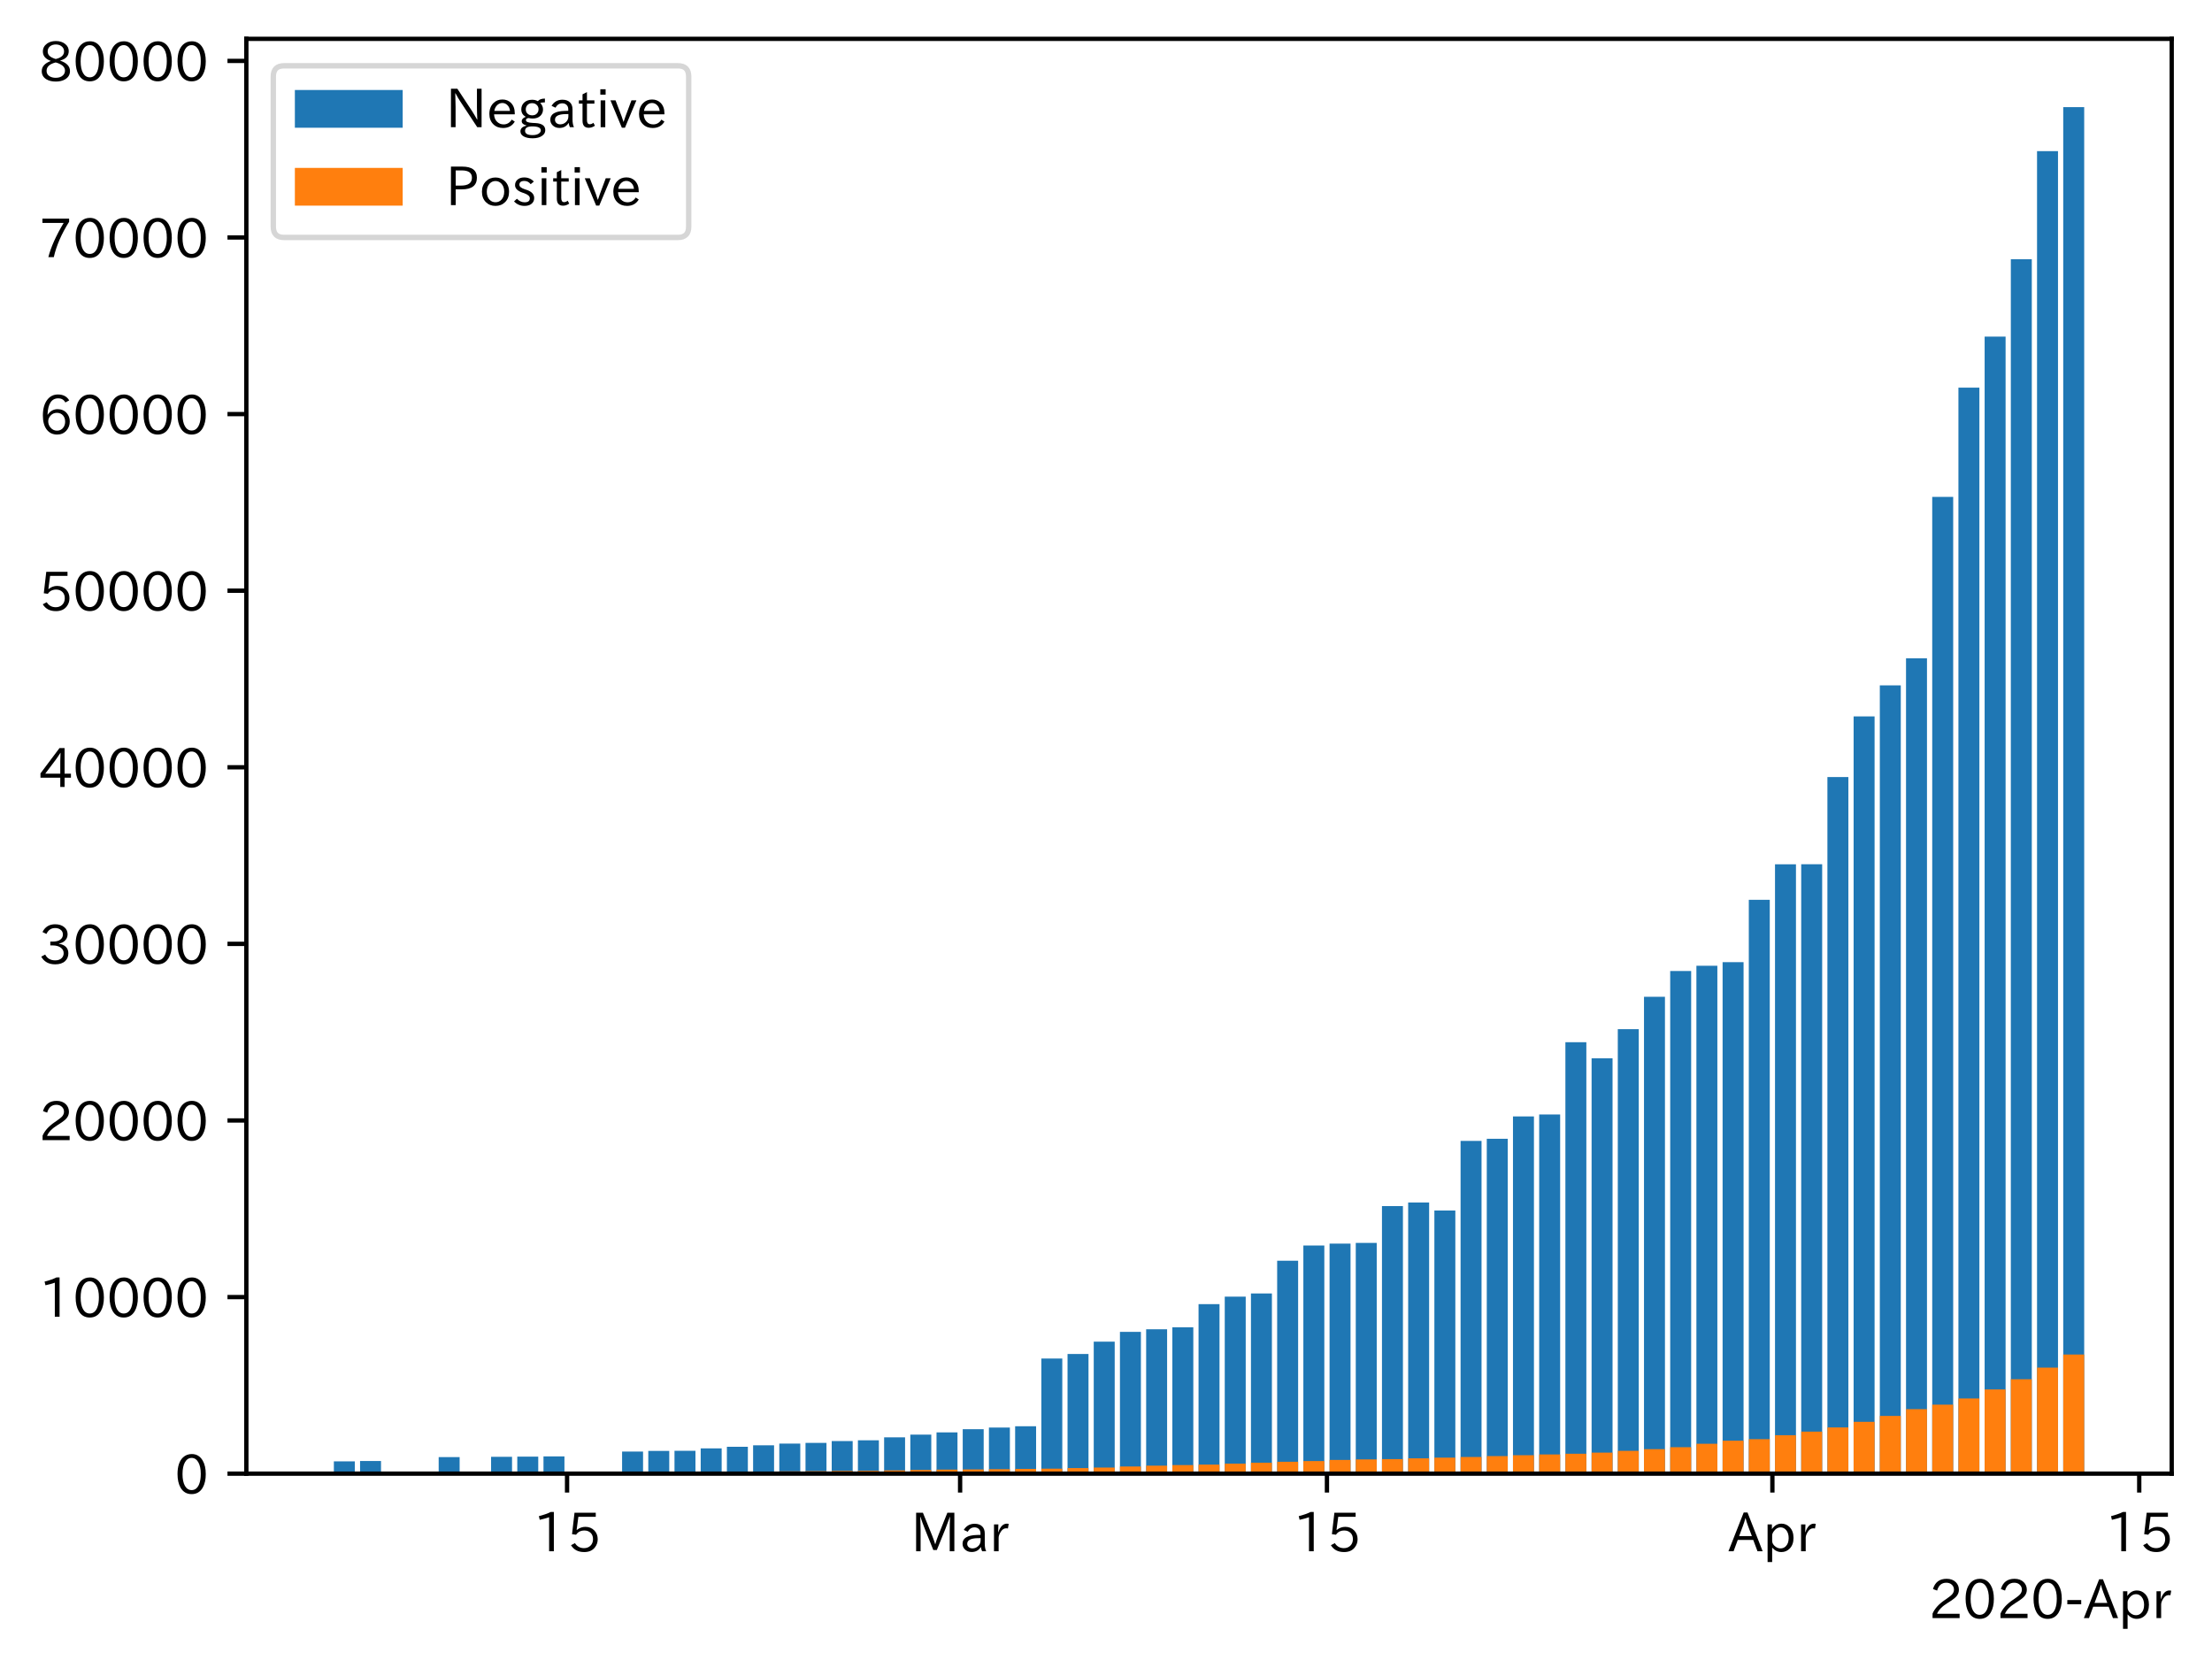 <?xml version="1.0" encoding="utf-8" standalone="no"?>
<!DOCTYPE svg PUBLIC "-//W3C//DTD SVG 1.1//EN"
  "http://www.w3.org/Graphics/SVG/1.1/DTD/svg11.dtd">
<!-- Created with matplotlib (https://matplotlib.org/) -->
<svg height="309.293pt" version="1.1" viewBox="0 0 410.284 309.293" width="410.284pt" xmlns="http://www.w3.org/2000/svg" xmlns:xlink="http://www.w3.org/1999/xlink">
 <defs>
  <style type="text/css">
*{stroke-linecap:butt;stroke-linejoin:round;}
  </style>
 </defs>
 <g id="figure_1">
  <g id="patch_1">
   <path d="M 0 309.293 
L 410.284 309.293 
L 410.284 0 
L 0 0 
z
" style="fill:#ffffff;"/>
  </g>
  <g id="axes_1">
   <g id="patch_2">
    <path d="M 45.692 273.312 
L 402.812 273.312 
L 402.812 7.2 
L 45.692 7.2 
z
" style="fill:#ffffff;"/>
   </g>
   <g id="patch_3">
    <path clip-path="url(#p88dce5ef72)" d="M 61.925 273.312 
L 65.813 273.312 
L 65.813 271.026 
L 61.925 271.026 
z
" style="fill:#1f77b4;"/>
   </g>
   <g id="patch_4">
    <path clip-path="url(#p88dce5ef72)" d="M 66.785 273.312 
L 70.673 273.312 
L 70.673 270.964 
L 66.785 270.964 
z
" style="fill:#1f77b4;"/>
   </g>
   <g id="patch_5">
    <path clip-path="url(#p88dce5ef72)" d="M 81.365 273.312 
L 85.253 273.312 
L 85.253 270.24 
L 81.365 270.24 
z
" style="fill:#1f77b4;"/>
   </g>
   <g id="patch_6">
    <path clip-path="url(#p88dce5ef72)" d="M 91.086 273.312 
L 94.974 273.312 
L 94.974 270.187 
L 91.086 270.187 
z
" style="fill:#1f77b4;"/>
   </g>
   <g id="patch_7">
    <path clip-path="url(#p88dce5ef72)" d="M 95.946 273.312 
L 99.834 273.312 
L 99.834 270.155 
L 95.946 270.155 
z
" style="fill:#1f77b4;"/>
   </g>
   <g id="patch_8">
    <path clip-path="url(#p88dce5ef72)" d="M 100.806 273.312 
L 104.694 273.312 
L 104.694 270.109 
L 100.806 270.109 
z
" style="fill:#1f77b4;"/>
   </g>
   <g id="patch_9">
    <path clip-path="url(#p88dce5ef72)" d="M 115.386 273.312 
L 119.274 273.312 
L 119.274 269.215 
L 115.386 269.215 
z
" style="fill:#1f77b4;"/>
   </g>
   <g id="patch_10">
    <path clip-path="url(#p88dce5ef72)" d="M 120.246 273.312 
L 124.134 273.312 
L 124.134 269.097 
L 120.246 269.097 
z
" style="fill:#1f77b4;"/>
   </g>
   <g id="patch_11">
    <path clip-path="url(#p88dce5ef72)" d="M 125.106 273.312 
L 128.994 273.312 
L 128.994 269.067 
L 125.106 269.067 
z
" style="fill:#1f77b4;"/>
   </g>
   <g id="patch_12">
    <path clip-path="url(#p88dce5ef72)" d="M 129.966 273.312 
L 133.854 273.312 
L 133.854 268.622 
L 129.966 268.622 
z
" style="fill:#1f77b4;"/>
   </g>
   <g id="patch_13">
    <path clip-path="url(#p88dce5ef72)" d="M 134.826 273.312 
L 138.714 273.312 
L 138.714 268.327 
L 134.826 268.327 
z
" style="fill:#1f77b4;"/>
   </g>
   <g id="patch_14">
    <path clip-path="url(#p88dce5ef72)" d="M 139.686 273.312 
L 143.575 273.312 
L 143.575 268.049 
L 139.686 268.049 
z
" style="fill:#1f77b4;"/>
   </g>
   <g id="patch_15">
    <path clip-path="url(#p88dce5ef72)" d="M 144.547 273.312 
L 148.435 273.312 
L 148.435 267.734 
L 144.547 267.734 
z
" style="fill:#1f77b4;"/>
   </g>
   <g id="patch_16">
    <path clip-path="url(#p88dce5ef72)" d="M 149.407 273.312 
L 153.295 273.312 
L 153.295 267.607 
L 149.407 267.607 
z
" style="fill:#1f77b4;"/>
   </g>
   <g id="patch_17">
    <path clip-path="url(#p88dce5ef72)" d="M 154.267 273.312 
L 158.155 273.312 
L 158.155 267.266 
L 154.267 267.266 
z
" style="fill:#1f77b4;"/>
   </g>
   <g id="patch_18">
    <path clip-path="url(#p88dce5ef72)" d="M 159.127 273.312 
L 163.015 273.312 
L 163.015 267.122 
L 159.127 267.122 
z
" style="fill:#1f77b4;"/>
   </g>
   <g id="patch_19">
    <path clip-path="url(#p88dce5ef72)" d="M 163.987 273.312 
L 167.875 273.312 
L 167.875 266.572 
L 163.987 266.572 
z
" style="fill:#1f77b4;"/>
   </g>
   <g id="patch_20">
    <path clip-path="url(#p88dce5ef72)" d="M 168.847 273.312 
L 172.735 273.312 
L 172.735 266.077 
L 168.847 266.077 
z
" style="fill:#1f77b4;"/>
   </g>
   <g id="patch_21">
    <path clip-path="url(#p88dce5ef72)" d="M 173.707 273.312 
L 177.595 273.312 
L 177.595 265.651 
L 173.707 265.651 
z
" style="fill:#1f77b4;"/>
   </g>
   <g id="patch_22">
    <path clip-path="url(#p88dce5ef72)" d="M 178.567 273.312 
L 182.455 273.312 
L 182.455 265.068 
L 178.567 265.068 
z
" style="fill:#1f77b4;"/>
   </g>
   <g id="patch_23">
    <path clip-path="url(#p88dce5ef72)" d="M 183.427 273.312 
L 187.315 273.312 
L 187.315 264.754 
L 183.427 264.754 
z
" style="fill:#1f77b4;"/>
   </g>
   <g id="patch_24">
    <path clip-path="url(#p88dce5ef72)" d="M 188.287 273.312 
L 192.176 273.312 
L 192.176 264.521 
L 188.287 264.521 
z
" style="fill:#1f77b4;"/>
   </g>
   <g id="patch_25">
    <path clip-path="url(#p88dce5ef72)" d="M 193.148 273.312 
L 197.036 273.312 
L 197.036 251.961 
L 193.148 251.961 
z
" style="fill:#1f77b4;"/>
   </g>
   <g id="patch_26">
    <path clip-path="url(#p88dce5ef72)" d="M 198.008 273.312 
L 201.896 273.312 
L 201.896 251.116 
L 198.008 251.116 
z
" style="fill:#1f77b4;"/>
   </g>
   <g id="patch_27">
    <path clip-path="url(#p88dce5ef72)" d="M 202.868 273.312 
L 206.756 273.312 
L 206.756 248.826 
L 202.868 248.826 
z
" style="fill:#1f77b4;"/>
   </g>
   <g id="patch_28">
    <path clip-path="url(#p88dce5ef72)" d="M 207.728 273.312 
L 211.616 273.312 
L 211.616 247.015 
L 207.728 247.015 
z
" style="fill:#1f77b4;"/>
   </g>
   <g id="patch_29">
    <path clip-path="url(#p88dce5ef72)" d="M 212.588 273.312 
L 216.476 273.312 
L 216.476 246.534 
L 212.588 246.534 
z
" style="fill:#1f77b4;"/>
   </g>
   <g id="patch_30">
    <path clip-path="url(#p88dce5ef72)" d="M 217.448 273.312 
L 221.336 273.312 
L 221.336 246.174 
L 217.448 246.174 
z
" style="fill:#1f77b4;"/>
   </g>
   <g id="patch_31">
    <path clip-path="url(#p88dce5ef72)" d="M 222.308 273.312 
L 226.196 273.312 
L 226.196 241.87 
L 222.308 241.87 
z
" style="fill:#1f77b4;"/>
   </g>
   <g id="patch_32">
    <path clip-path="url(#p88dce5ef72)" d="M 227.168 273.312 
L 231.056 273.312 
L 231.056 240.481 
L 227.168 240.481 
z
" style="fill:#1f77b4;"/>
   </g>
   <g id="patch_33">
    <path clip-path="url(#p88dce5ef72)" d="M 232.028 273.312 
L 235.916 273.312 
L 235.916 239.888 
L 232.028 239.888 
z
" style="fill:#1f77b4;"/>
   </g>
   <g id="patch_34">
    <path clip-path="url(#p88dce5ef72)" d="M 236.888 273.312 
L 240.777 273.312 
L 240.777 233.813 
L 236.888 233.813 
z
" style="fill:#1f77b4;"/>
   </g>
   <g id="patch_35">
    <path clip-path="url(#p88dce5ef72)" d="M 241.749 273.312 
L 245.637 273.312 
L 245.637 230.999 
L 241.749 230.999 
z
" style="fill:#1f77b4;"/>
   </g>
   <g id="patch_36">
    <path clip-path="url(#p88dce5ef72)" d="M 246.609 273.312 
L 250.497 273.312 
L 250.497 230.649 
L 246.609 230.649 
z
" style="fill:#1f77b4;"/>
   </g>
   <g id="patch_37">
    <path clip-path="url(#p88dce5ef72)" d="M 251.469 273.312 
L 255.357 273.312 
L 255.357 230.511 
L 251.469 230.511 
z
" style="fill:#1f77b4;"/>
   </g>
   <g id="patch_38">
    <path clip-path="url(#p88dce5ef72)" d="M 256.329 273.312 
L 260.217 273.312 
L 260.217 223.689 
L 256.329 223.689 
z
" style="fill:#1f77b4;"/>
   </g>
   <g id="patch_39">
    <path clip-path="url(#p88dce5ef72)" d="M 261.189 273.312 
L 265.077 273.312 
L 265.077 223.024 
L 261.189 223.024 
z
" style="fill:#1f77b4;"/>
   </g>
   <g id="patch_40">
    <path clip-path="url(#p88dce5ef72)" d="M 266.049 273.312 
L 269.937 273.312 
L 269.937 224.508 
L 266.049 224.508 
z
" style="fill:#1f77b4;"/>
   </g>
   <g id="patch_41">
    <path clip-path="url(#p88dce5ef72)" d="M 270.909 273.312 
L 274.797 273.312 
L 274.797 211.594 
L 270.909 211.594 
z
" style="fill:#1f77b4;"/>
   </g>
   <g id="patch_42">
    <path clip-path="url(#p88dce5ef72)" d="M 275.769 273.312 
L 279.657 273.312 
L 279.657 211.204 
L 275.769 211.204 
z
" style="fill:#1f77b4;"/>
   </g>
   <g id="patch_43">
    <path clip-path="url(#p88dce5ef72)" d="M 280.629 273.312 
L 284.517 273.312 
L 284.517 207.061 
L 280.629 207.061 
z
" style="fill:#1f77b4;"/>
   </g>
   <g id="patch_44">
    <path clip-path="url(#p88dce5ef72)" d="M 285.489 273.312 
L 289.378 273.312 
L 289.378 206.694 
L 285.489 206.694 
z
" style="fill:#1f77b4;"/>
   </g>
   <g id="patch_45">
    <path clip-path="url(#p88dce5ef72)" d="M 290.35 273.312 
L 294.238 273.312 
L 294.238 193.298 
L 290.35 193.298 
z
" style="fill:#1f77b4;"/>
   </g>
   <g id="patch_46">
    <path clip-path="url(#p88dce5ef72)" d="M 295.21 273.312 
L 299.098 273.312 
L 299.098 196.275 
L 295.21 196.275 
z
" style="fill:#1f77b4;"/>
   </g>
   <g id="patch_47">
    <path clip-path="url(#p88dce5ef72)" d="M 300.07 273.312 
L 303.958 273.312 
L 303.958 190.871 
L 300.07 190.871 
z
" style="fill:#1f77b4;"/>
   </g>
   <g id="patch_48">
    <path clip-path="url(#p88dce5ef72)" d="M 304.93 273.312 
L 308.818 273.312 
L 308.818 184.865 
L 304.93 184.865 
z
" style="fill:#1f77b4;"/>
   </g>
   <g id="patch_49">
    <path clip-path="url(#p88dce5ef72)" d="M 309.79 273.312 
L 313.678 273.312 
L 313.678 180.086 
L 309.79 180.086 
z
" style="fill:#1f77b4;"/>
   </g>
   <g id="patch_50">
    <path clip-path="url(#p88dce5ef72)" d="M 314.65 273.312 
L 318.538 273.312 
L 318.538 179.117 
L 314.65 179.117 
z
" style="fill:#1f77b4;"/>
   </g>
   <g id="patch_51">
    <path clip-path="url(#p88dce5ef72)" d="M 319.51 273.312 
L 323.398 273.312 
L 323.398 178.442 
L 319.51 178.442 
z
" style="fill:#1f77b4;"/>
   </g>
   <g id="patch_52">
    <path clip-path="url(#p88dce5ef72)" d="M 324.37 273.312 
L 328.258 273.312 
L 328.258 166.877 
L 324.37 166.877 
z
" style="fill:#1f77b4;"/>
   </g>
   <g id="patch_53">
    <path clip-path="url(#p88dce5ef72)" d="M 329.23 273.312 
L 333.118 273.312 
L 333.118 160.291 
L 329.23 160.291 
z
" style="fill:#1f77b4;"/>
   </g>
   <g id="patch_54">
    <path clip-path="url(#p88dce5ef72)" d="M 334.09 273.312 
L 337.978 273.312 
L 337.978 160.284 
L 334.09 160.284 
z
" style="fill:#1f77b4;"/>
   </g>
   <g id="patch_55">
    <path clip-path="url(#p88dce5ef72)" d="M 338.95 273.312 
L 342.839 273.312 
L 342.839 144.118 
L 338.95 144.118 
z
" style="fill:#1f77b4;"/>
   </g>
   <g id="patch_56">
    <path clip-path="url(#p88dce5ef72)" d="M 343.811 273.312 
L 347.699 273.312 
L 347.699 132.864 
L 343.811 132.864 
z
" style="fill:#1f77b4;"/>
   </g>
   <g id="patch_57">
    <path clip-path="url(#p88dce5ef72)" d="M 348.671 273.312 
L 352.559 273.312 
L 352.559 127.109 
L 348.671 127.109 
z
" style="fill:#1f77b4;"/>
   </g>
   <g id="patch_58">
    <path clip-path="url(#p88dce5ef72)" d="M 353.531 273.312 
L 357.419 273.312 
L 357.419 122.088 
L 353.531 122.088 
z
" style="fill:#1f77b4;"/>
   </g>
   <g id="patch_59">
    <path clip-path="url(#p88dce5ef72)" d="M 358.391 273.312 
L 362.279 273.312 
L 362.279 92.156 
L 358.391 92.156 
z
" style="fill:#1f77b4;"/>
   </g>
   <g id="patch_60">
    <path clip-path="url(#p88dce5ef72)" d="M 363.251 273.312 
L 367.139 273.312 
L 367.139 71.892 
L 363.251 71.892 
z
" style="fill:#1f77b4;"/>
   </g>
   <g id="patch_61">
    <path clip-path="url(#p88dce5ef72)" d="M 368.111 273.312 
L 371.999 273.312 
L 371.999 62.43 
L 368.111 62.43 
z
" style="fill:#1f77b4;"/>
   </g>
   <g id="patch_62">
    <path clip-path="url(#p88dce5ef72)" d="M 372.971 273.312 
L 376.859 273.312 
L 376.859 48.072 
L 372.971 48.072 
z
" style="fill:#1f77b4;"/>
   </g>
   <g id="patch_63">
    <path clip-path="url(#p88dce5ef72)" d="M 377.831 273.312 
L 381.719 273.312 
L 381.719 28.027 
L 377.831 28.027 
z
" style="fill:#1f77b4;"/>
   </g>
   <g id="patch_64">
    <path clip-path="url(#p88dce5ef72)" d="M 382.691 273.312 
L 386.579 273.312 
L 386.579 19.872 
L 382.691 19.872 
z
" style="fill:#1f77b4;"/>
   </g>
   <g id="patch_65">
    <path clip-path="url(#p88dce5ef72)" d="M 61.925 273.312 
L 65.813 273.312 
L 65.813 273.23 
L 61.925 273.23 
z
" style="fill:#ff7f0e;"/>
   </g>
   <g id="patch_66">
    <path clip-path="url(#p88dce5ef72)" d="M 66.785 273.312 
L 70.673 273.312 
L 70.673 273.23 
L 66.785 273.23 
z
" style="fill:#ff7f0e;"/>
   </g>
   <g id="patch_67">
    <path clip-path="url(#p88dce5ef72)" d="M 81.365 273.312 
L 85.253 273.312 
L 85.253 273.227 
L 81.365 273.227 
z
" style="fill:#ff7f0e;"/>
   </g>
   <g id="patch_68">
    <path clip-path="url(#p88dce5ef72)" d="M 91.086 273.312 
L 94.974 273.312 
L 94.974 273.22 
L 91.086 273.22 
z
" style="fill:#ff7f0e;"/>
   </g>
   <g id="patch_69">
    <path clip-path="url(#p88dce5ef72)" d="M 95.946 273.312 
L 99.834 273.312 
L 99.834 273.217 
L 95.946 273.217 
z
" style="fill:#ff7f0e;"/>
   </g>
   <g id="patch_70">
    <path clip-path="url(#p88dce5ef72)" d="M 100.806 273.312 
L 104.694 273.312 
L 104.694 273.204 
L 100.806 273.204 
z
" style="fill:#ff7f0e;"/>
   </g>
   <g id="patch_71">
    <path clip-path="url(#p88dce5ef72)" d="M 115.386 273.312 
L 119.274 273.312 
L 119.274 273.119 
L 115.386 273.119 
z
" style="fill:#ff7f0e;"/>
   </g>
   <g id="patch_72">
    <path clip-path="url(#p88dce5ef72)" d="M 120.246 273.312 
L 124.134 273.312 
L 124.134 273.096 
L 120.246 273.096 
z
" style="fill:#ff7f0e;"/>
   </g>
   <g id="patch_73">
    <path clip-path="url(#p88dce5ef72)" d="M 125.106 273.312 
L 128.994 273.312 
L 128.994 273.073 
L 125.106 273.073 
z
" style="fill:#ff7f0e;"/>
   </g>
   <g id="patch_74">
    <path clip-path="url(#p88dce5ef72)" d="M 129.966 273.312 
L 133.854 273.312 
L 133.854 273.037 
L 129.966 273.037 
z
" style="fill:#ff7f0e;"/>
   </g>
   <g id="patch_75">
    <path clip-path="url(#p88dce5ef72)" d="M 134.826 273.312 
L 138.714 273.312 
L 138.714 273.007 
L 134.826 273.007 
z
" style="fill:#ff7f0e;"/>
   </g>
   <g id="patch_76">
    <path clip-path="url(#p88dce5ef72)" d="M 139.686 273.312 
L 143.575 273.312 
L 143.575 272.968 
L 139.686 272.968 
z
" style="fill:#ff7f0e;"/>
   </g>
   <g id="patch_77">
    <path clip-path="url(#p88dce5ef72)" d="M 144.547 273.312 
L 148.435 273.312 
L 148.435 272.88 
L 144.547 272.88 
z
" style="fill:#ff7f0e;"/>
   </g>
   <g id="patch_78">
    <path clip-path="url(#p88dce5ef72)" d="M 149.407 273.312 
L 153.295 273.312 
L 153.295 272.84 
L 149.407 272.84 
z
" style="fill:#ff7f0e;"/>
   </g>
   <g id="patch_79">
    <path clip-path="url(#p88dce5ef72)" d="M 154.267 273.312 
L 158.155 273.312 
L 158.155 272.801 
L 154.267 272.801 
z
" style="fill:#ff7f0e;"/>
   </g>
   <g id="patch_80">
    <path clip-path="url(#p88dce5ef72)" d="M 159.127 273.312 
L 163.015 273.312 
L 163.015 272.775 
L 159.127 272.775 
z
" style="fill:#ff7f0e;"/>
   </g>
   <g id="patch_81">
    <path clip-path="url(#p88dce5ef72)" d="M 163.987 273.312 
L 167.875 273.312 
L 167.875 272.703 
L 163.987 272.703 
z
" style="fill:#ff7f0e;"/>
   </g>
   <g id="patch_82">
    <path clip-path="url(#p88dce5ef72)" d="M 168.847 273.312 
L 172.735 273.312 
L 172.735 272.624 
L 168.847 272.624 
z
" style="fill:#ff7f0e;"/>
   </g>
   <g id="patch_83">
    <path clip-path="url(#p88dce5ef72)" d="M 173.707 273.312 
L 177.595 273.312 
L 177.595 272.559 
L 173.707 272.559 
z
" style="fill:#ff7f0e;"/>
   </g>
   <g id="patch_84">
    <path clip-path="url(#p88dce5ef72)" d="M 178.567 273.312 
L 182.455 273.312 
L 182.455 272.529 
L 178.567 272.529 
z
" style="fill:#ff7f0e;"/>
   </g>
   <g id="patch_85">
    <path clip-path="url(#p88dce5ef72)" d="M 183.427 273.312 
L 187.315 273.312 
L 187.315 272.48 
L 183.427 272.48 
z
" style="fill:#ff7f0e;"/>
   </g>
   <g id="patch_86">
    <path clip-path="url(#p88dce5ef72)" d="M 188.287 273.312 
L 192.176 273.312 
L 192.176 272.434 
L 188.287 272.434 
z
" style="fill:#ff7f0e;"/>
   </g>
   <g id="patch_87">
    <path clip-path="url(#p88dce5ef72)" d="M 193.148 273.312 
L 197.036 273.312 
L 197.036 272.382 
L 193.148 272.382 
z
" style="fill:#ff7f0e;"/>
   </g>
   <g id="patch_88">
    <path clip-path="url(#p88dce5ef72)" d="M 198.008 273.312 
L 201.896 273.312 
L 201.896 272.274 
L 198.008 272.274 
z
" style="fill:#ff7f0e;"/>
   </g>
   <g id="patch_89">
    <path clip-path="url(#p88dce5ef72)" d="M 202.868 273.312 
L 206.756 273.312 
L 206.756 272.172 
L 202.868 272.172 
z
" style="fill:#ff7f0e;"/>
   </g>
   <g id="patch_90">
    <path clip-path="url(#p88dce5ef72)" d="M 207.728 273.312 
L 211.616 273.312 
L 211.616 271.979 
L 207.728 271.979 
z
" style="fill:#ff7f0e;"/>
   </g>
   <g id="patch_91">
    <path clip-path="url(#p88dce5ef72)" d="M 212.588 273.312 
L 216.476 273.312 
L 216.476 271.825 
L 212.588 271.825 
z
" style="fill:#ff7f0e;"/>
   </g>
   <g id="patch_92">
    <path clip-path="url(#p88dce5ef72)" d="M 217.448 273.312 
L 221.336 273.312 
L 221.336 271.717 
L 217.448 271.717 
z
" style="fill:#ff7f0e;"/>
   </g>
   <g id="patch_93">
    <path clip-path="url(#p88dce5ef72)" d="M 222.308 273.312 
L 226.196 273.312 
L 226.196 271.632 
L 222.308 271.632 
z
" style="fill:#ff7f0e;"/>
   </g>
   <g id="patch_94">
    <path clip-path="url(#p88dce5ef72)" d="M 227.168 273.312 
L 231.056 273.312 
L 231.056 271.455 
L 227.168 271.455 
z
" style="fill:#ff7f0e;"/>
   </g>
   <g id="patch_95">
    <path clip-path="url(#p88dce5ef72)" d="M 232.028 273.312 
L 235.916 273.312 
L 235.916 271.285 
L 232.028 271.285 
z
" style="fill:#ff7f0e;"/>
   </g>
   <g id="patch_96">
    <path clip-path="url(#p88dce5ef72)" d="M 236.888 273.312 
L 240.777 273.312 
L 240.777 271.104 
L 236.888 271.104 
z
" style="fill:#ff7f0e;"/>
   </g>
   <g id="patch_97">
    <path clip-path="url(#p88dce5ef72)" d="M 241.749 273.312 
L 245.637 273.312 
L 245.637 270.973 
L 241.749 270.973 
z
" style="fill:#ff7f0e;"/>
   </g>
   <g id="patch_98">
    <path clip-path="url(#p88dce5ef72)" d="M 246.609 273.312 
L 250.497 273.312 
L 250.497 270.767 
L 246.609 270.767 
z
" style="fill:#ff7f0e;"/>
   </g>
   <g id="patch_99">
    <path clip-path="url(#p88dce5ef72)" d="M 251.469 273.312 
L 255.357 273.312 
L 255.357 270.662 
L 251.469 270.662 
z
" style="fill:#ff7f0e;"/>
   </g>
   <g id="patch_100">
    <path clip-path="url(#p88dce5ef72)" d="M 256.329 273.312 
L 260.217 273.312 
L 260.217 270.613 
L 256.329 270.613 
z
" style="fill:#ff7f0e;"/>
   </g>
   <g id="patch_101">
    <path clip-path="url(#p88dce5ef72)" d="M 261.189 273.312 
L 265.077 273.312 
L 265.077 270.469 
L 261.189 270.469 
z
" style="fill:#ff7f0e;"/>
   </g>
   <g id="patch_102">
    <path clip-path="url(#p88dce5ef72)" d="M 266.049 273.312 
L 269.937 273.312 
L 269.937 270.341 
L 266.049 270.341 
z
" style="fill:#ff7f0e;"/>
   </g>
   <g id="patch_103">
    <path clip-path="url(#p88dce5ef72)" d="M 270.909 273.312 
L 274.797 273.312 
L 274.797 270.223 
L 270.909 270.223 
z
" style="fill:#ff7f0e;"/>
   </g>
   <g id="patch_104">
    <path clip-path="url(#p88dce5ef72)" d="M 275.769 273.312 
L 279.657 273.312 
L 279.657 270.05 
L 275.769 270.05 
z
" style="fill:#ff7f0e;"/>
   </g>
   <g id="patch_105">
    <path clip-path="url(#p88dce5ef72)" d="M 280.629 273.312 
L 284.517 273.312 
L 284.517 269.886 
L 280.629 269.886 
z
" style="fill:#ff7f0e;"/>
   </g>
   <g id="patch_106">
    <path clip-path="url(#p88dce5ef72)" d="M 285.489 273.312 
L 289.378 273.312 
L 289.378 269.745 
L 285.489 269.745 
z
" style="fill:#ff7f0e;"/>
   </g>
   <g id="patch_107">
    <path clip-path="url(#p88dce5ef72)" d="M 290.35 273.312 
L 294.238 273.312 
L 294.238 269.618 
L 290.35 269.618 
z
" style="fill:#ff7f0e;"/>
   </g>
   <g id="patch_108">
    <path clip-path="url(#p88dce5ef72)" d="M 295.21 273.312 
L 299.098 273.312 
L 299.098 269.405 
L 295.21 269.405 
z
" style="fill:#ff7f0e;"/>
   </g>
   <g id="patch_109">
    <path clip-path="url(#p88dce5ef72)" d="M 300.07 273.312 
L 303.958 273.312 
L 303.958 269.084 
L 300.07 269.084 
z
" style="fill:#ff7f0e;"/>
   </g>
   <g id="patch_110">
    <path clip-path="url(#p88dce5ef72)" d="M 304.93 273.312 
L 308.818 273.312 
L 308.818 268.769 
L 304.93 268.769 
z
" style="fill:#ff7f0e;"/>
   </g>
   <g id="patch_111">
    <path clip-path="url(#p88dce5ef72)" d="M 309.79 273.312 
L 313.678 273.312 
L 313.678 268.402 
L 309.79 268.402 
z
" style="fill:#ff7f0e;"/>
   </g>
   <g id="patch_112">
    <path clip-path="url(#p88dce5ef72)" d="M 314.65 273.312 
L 318.538 273.312 
L 318.538 267.767 
L 314.65 267.767 
z
" style="fill:#ff7f0e;"/>
   </g>
   <g id="patch_113">
    <path clip-path="url(#p88dce5ef72)" d="M 319.51 273.312 
L 323.398 273.312 
L 323.398 267.2 
L 319.51 267.2 
z
" style="fill:#ff7f0e;"/>
   </g>
   <g id="patch_114">
    <path clip-path="url(#p88dce5ef72)" d="M 324.37 273.312 
L 328.258 273.312 
L 328.258 266.915 
L 324.37 266.915 
z
" style="fill:#ff7f0e;"/>
   </g>
   <g id="patch_115">
    <path clip-path="url(#p88dce5ef72)" d="M 329.23 273.312 
L 333.118 273.312 
L 333.118 266.179 
L 329.23 266.179 
z
" style="fill:#ff7f0e;"/>
   </g>
   <g id="patch_116">
    <path clip-path="url(#p88dce5ef72)" d="M 334.09 273.312 
L 337.978 273.312 
L 337.978 265.514 
L 334.09 265.514 
z
" style="fill:#ff7f0e;"/>
   </g>
   <g id="patch_117">
    <path clip-path="url(#p88dce5ef72)" d="M 338.95 273.312 
L 342.839 273.312 
L 342.839 264.741 
L 338.95 264.741 
z
" style="fill:#ff7f0e;"/>
   </g>
   <g id="patch_118">
    <path clip-path="url(#p88dce5ef72)" d="M 343.811 273.312 
L 347.699 273.312 
L 347.699 263.699 
L 343.811 263.699 
z
" style="fill:#ff7f0e;"/>
   </g>
   <g id="patch_119">
    <path clip-path="url(#p88dce5ef72)" d="M 348.671 273.312 
L 352.559 273.312 
L 352.559 262.599 
L 348.671 262.599 
z
" style="fill:#ff7f0e;"/>
   </g>
   <g id="patch_120">
    <path clip-path="url(#p88dce5ef72)" d="M 353.531 273.312 
L 357.419 273.312 
L 357.419 261.344 
L 353.531 261.344 
z
" style="fill:#ff7f0e;"/>
   </g>
   <g id="patch_121">
    <path clip-path="url(#p88dce5ef72)" d="M 358.391 273.312 
L 362.279 273.312 
L 362.279 260.519 
L 358.391 260.519 
z
" style="fill:#ff7f0e;"/>
   </g>
   <g id="patch_122">
    <path clip-path="url(#p88dce5ef72)" d="M 363.251 273.312 
L 367.139 273.312 
L 367.139 259.369 
L 363.251 259.369 
z
" style="fill:#ff7f0e;"/>
   </g>
   <g id="patch_123">
    <path clip-path="url(#p88dce5ef72)" d="M 368.111 273.312 
L 371.999 273.312 
L 371.999 257.696 
L 368.111 257.696 
z
" style="fill:#ff7f0e;"/>
   </g>
   <g id="patch_124">
    <path clip-path="url(#p88dce5ef72)" d="M 372.971 273.312 
L 376.859 273.312 
L 376.859 255.799 
L 372.971 255.799 
z
" style="fill:#ff7f0e;"/>
   </g>
   <g id="patch_125">
    <path clip-path="url(#p88dce5ef72)" d="M 377.831 273.312 
L 381.719 273.312 
L 381.719 253.644 
L 377.831 253.644 
z
" style="fill:#ff7f0e;"/>
   </g>
   <g id="patch_126">
    <path clip-path="url(#p88dce5ef72)" d="M 382.691 273.312 
L 386.579 273.312 
L 386.579 251.211 
L 382.691 251.211 
z
" style="fill:#ff7f0e;"/>
   </g>
   <g id="matplotlib.axis_1">
    <g id="xtick_1">
     <g id="line2d_1">
      <defs>
       <path d="M 0 0 
L 0 3.5 
" id="m7487fb66bd" style="stroke:#000000;stroke-width:0.8;"/>
      </defs>
      <g>
       <use style="stroke:#000000;stroke-width:0.8;" x="105.18" xlink:href="#m7487fb66bd" y="273.312"/>
      </g>
     </g>
     <g id="text_1">
      <!-- 15 -->
      <defs>
       <path d="M 38.484 0.984 
L 29.688 0.984 
L 29.688 64.109 
Q 21.438 61.281 12.312 59.328 
L 10.688 66.109 
Q 23.734 69.391 32.906 73.922 
L 38.484 73.922 
z
" id="IPAexGothic-49"/>
       <path d="M 18.406 40.672 
Q 25.531 46.297 33.938 46.297 
Q 44 46.297 50.641 39.5 
Q 56.844 33.016 56.844 23.391 
Q 56.844 14.656 51.516 8.016 
Q 44.828 -0.484 31.734 -0.484 
Q 14.984 -0.484 7.328 12.25 
L 14.656 16.062 
Q 20.453 6.781 31.453 6.781 
Q 38.531 6.781 43.266 11.188 
Q 48.141 15.828 48.141 23.484 
Q 48.141 30.719 43.844 35.016 
Q 39.359 39.5 32.125 39.5 
Q 21.969 39.5 16.75 31.688 
L 9.234 32.672 
L 13.812 72.406 
L 53.219 72.406 
L 53.219 64.891 
L 20.953 64.891 
L 17.719 40.672 
z
" id="IPAexGothic-53"/>
      </defs>
      <g transform="translate(98.881 287.803)scale(0.1 -0.1)">
       <use xlink:href="#IPAexGothic-49"/>
       <use x="62.988" xlink:href="#IPAexGothic-53"/>
      </g>
     </g>
    </g>
    <g id="xtick_2">
     <g id="line2d_2">
      <g>
       <use style="stroke:#000000;stroke-width:0.8;" x="178.081" xlink:href="#m7487fb66bd" y="273.312"/>
      </g>
     </g>
     <g id="text_2">
      <!-- Mar -->
      <defs>
       <path d="M 80.422 0.984 
L 71.828 0.984 
L 71.828 39.594 
Q 71.828 51.266 72.406 64.594 
L 72.016 64.594 
Q 68.062 53.266 63.531 41.797 
L 47.906 3.266 
L 41.406 3.266 
L 25.641 42.578 
Q 20.75 54.781 17.625 64.703 
L 17.234 64.703 
Q 17.828 48.922 17.828 39.891 
L 17.828 0.984 
L 9.516 0.984 
L 9.516 72.406 
L 22.125 72.406 
L 39.109 30.375 
Q 42.141 23 44.828 14.156 
L 45.125 14.156 
Q 47.312 22.125 50.531 30.172 
L 67.438 72.406 
L 80.422 72.406 
z
" id="IPAexGothic-77"/>
       <path d="M 49.312 0.984 
L 41.75 0.984 
Q 39.984 4.734 39.547 8.688 
L 39.203 8.688 
Q 33.547 -0.391 22.312 -0.391 
Q 14.594 -0.391 9.719 4.5 
Q 5.422 8.797 5.422 14.984 
Q 5.422 30.422 32.031 31.203 
L 38.719 31.391 
L 38.719 33.984 
Q 38.719 39.203 35.75 42.188 
Q 32.625 45.312 27.734 45.312 
Q 19.344 45.312 15.141 37.156 
L 7.719 40.578 
Q 14.656 52 27.938 52 
Q 37.109 52 42.047 46.875 
Q 46.625 42.281 46.625 33.891 
L 46.625 15.578 
Q 46.625 6.25 49.312 0.984 
z
M 38.922 25.391 
L 33.453 25.297 
Q 14.109 24.859 14.109 14.891 
Q 14.109 11.375 16.406 9.078 
Q 19.234 6.297 23.828 6.297 
Q 30.219 6.297 34.906 10.984 
Q 38.922 15.141 38.922 21 
z
" id="IPAexGothic-97"/>
       <path d="M 36.078 51.812 
L 34.578 43.266 
Q 32.906 43.609 31.594 43.609 
Q 25.828 43.609 22.078 38.188 
Q 17.391 31.344 17.391 26.172 
L 17.391 0.984 
L 8.797 0.984 
L 8.797 50.781 
L 16.891 50.781 
L 16.5 35.984 
L 16.703 35.984 
Q 22.219 52.203 32.766 52.203 
Q 34.469 52.203 36.078 51.812 
z
" id="IPAexGothic-114"/>
      </defs>
      <g transform="translate(168.972 287.803)scale(0.1 -0.1)">
       <use xlink:href="#IPAexGothic-77"/>
       <use x="90.186" xlink:href="#IPAexGothic-97"/>
       <use x="145.166" xlink:href="#IPAexGothic-114"/>
      </g>
     </g>
    </g>
    <g id="xtick_3">
     <g id="line2d_3">
      <g>
       <use style="stroke:#000000;stroke-width:0.8;" x="246.123" xlink:href="#m7487fb66bd" y="273.312"/>
      </g>
     </g>
     <g id="text_3">
      <!-- 15 -->
      <g transform="translate(239.824 287.803)scale(0.1 -0.1)">
       <use xlink:href="#IPAexGothic-49"/>
       <use x="62.988" xlink:href="#IPAexGothic-53"/>
      </g>
     </g>
    </g>
    <g id="xtick_4">
     <g id="line2d_4">
      <g>
       <use style="stroke:#000000;stroke-width:0.8;" x="328.744" xlink:href="#m7487fb66bd" y="273.312"/>
      </g>
     </g>
     <g id="text_4">
      <!-- Apr -->
      <defs>
       <path d="M 63.375 0.984 
L 53.812 0.984 
L 45.906 22.016 
L 17.188 22.016 
L 9.422 0.984 
L -0.094 0.984 
L 28.219 72.906 
L 35.297 72.906 
z
M 43.406 29.109 
L 36.188 48.094 
Q 33.203 56.062 31.688 62.5 
L 31.391 62.5 
Q 29.641 55.672 26.812 48.094 
L 19.734 29.109 
z
" id="IPAexGothic-65"/>
       <path d="M 16.797 42 
Q 23.828 52.203 34.469 52.203 
Q 43.266 52.203 49.562 45.906 
Q 56.891 38.578 56.891 25.688 
Q 56.891 13.141 49.656 5.812 
Q 43.359 -0.484 34.375 -0.484 
Q 24.516 -0.484 17.281 7.766 
L 17.281 -19 
L 8.797 -19 
L 8.797 50.781 
L 16.797 50.781 
z
M 17.281 30.469 
L 17.281 20.172 
Q 17.281 14.016 23.688 9.375 
Q 27.984 6.297 32.906 6.297 
Q 38.578 6.297 42.578 10.297 
Q 47.906 15.578 47.906 25.484 
Q 47.906 34.375 43.5 39.984 
Q 39.109 45.312 32.812 45.312 
Q 25.875 45.312 20.906 38.812 
Q 17.281 34.125 17.281 30.469 
z
" id="IPAexGothic-112"/>
      </defs>
      <g transform="translate(320.602 287.803)scale(0.1 -0.1)">
       <use xlink:href="#IPAexGothic-65"/>
       <use x="63.721" xlink:href="#IPAexGothic-112"/>
       <use x="125.83" xlink:href="#IPAexGothic-114"/>
      </g>
     </g>
    </g>
    <g id="xtick_5">
     <g id="line2d_5">
      <g>
       <use style="stroke:#000000;stroke-width:0.8;" x="396.786" xlink:href="#m7487fb66bd" y="273.312"/>
      </g>
     </g>
     <g id="text_5">
      <!-- 15 -->
      <g transform="translate(390.487 287.803)scale(0.1 -0.1)">
       <use xlink:href="#IPAexGothic-49"/>
       <use x="62.988" xlink:href="#IPAexGothic-53"/>
      </g>
     </g>
    </g>
    <g id="text_6">
     <!-- 2020-Apr -->
     <defs>
      <path d="M 57.172 0.984 
L 6.984 0.984 
L 6.984 9.281 
Q 12.891 23.047 29.594 34.422 
L 32.375 36.281 
Q 40.922 42.141 43.609 45.406 
Q 46.688 49.266 46.688 53.812 
Q 46.688 58.938 43.062 62.547 
Q 39.062 66.547 32.562 66.547 
Q 19.531 66.547 15.484 52 
L 7.766 54.781 
Q 13.328 73.828 33.062 73.828 
Q 43.844 73.828 50.25 67.438 
Q 55.859 61.672 55.859 53.516 
Q 55.859 47.469 52.25 42.531 
Q 48.922 37.75 36.969 30.281 
L 34.859 29 
Q 19.625 19.578 15.281 8.891 
L 57.172 8.891 
z
" id="IPAexGothic-50"/>
      <path d="M 31.844 73.828 
Q 45.016 73.828 52.094 61.625 
Q 57.719 51.953 57.719 36.625 
Q 57.719 21.438 52.094 11.578 
Q 45.125 -0.484 31.5 -0.484 
Q 17.922 -0.484 10.938 11.578 
Q 5.328 21.438 5.328 36.719 
Q 5.328 58.016 15.625 67.719 
Q 22.172 73.828 31.844 73.828 
z
M 31.5 66.656 
Q 23.688 66.656 19.188 58.734 
Q 14.594 50.734 14.594 36.625 
Q 14.594 22.75 19.094 14.797 
Q 23.641 6.984 31.5 6.984 
Q 40.922 6.984 45.453 18.016 
Q 48.438 25.344 48.438 37.109 
Q 48.438 50.875 43.844 58.734 
Q 39.203 66.656 31.5 66.656 
z
" id="IPAexGothic-48"/>
      <path d="M 30.766 26.609 
L 4.984 26.609 
L 4.984 34.422 
L 30.766 34.422 
z
" id="IPAexGothic-45"/>
     </defs>
     <g transform="translate(357.754 300.193)scale(0.1 -0.1)">
      <use xlink:href="#IPAexGothic-50"/>
      <use x="62.988" xlink:href="#IPAexGothic-48"/>
      <use x="125.977" xlink:href="#IPAexGothic-50"/>
      <use x="188.965" xlink:href="#IPAexGothic-48"/>
      <use x="251.953" xlink:href="#IPAexGothic-45"/>
      <use x="287.744" xlink:href="#IPAexGothic-65"/>
      <use x="351.465" xlink:href="#IPAexGothic-112"/>
      <use x="413.574" xlink:href="#IPAexGothic-114"/>
     </g>
    </g>
   </g>
   <g id="matplotlib.axis_2">
    <g id="ytick_1">
     <g id="line2d_6">
      <defs>
       <path d="M 0 0 
L -3.5 0 
" id="m45cd97ab0d" style="stroke:#000000;stroke-width:0.8;"/>
      </defs>
      <g>
       <use style="stroke:#000000;stroke-width:0.8;" x="45.692" xlink:href="#m45cd97ab0d" y="273.312"/>
      </g>
     </g>
     <g id="text_7">
      <!-- 0 -->
      <g transform="translate(32.394 277.057)scale(0.1 -0.1)">
       <use xlink:href="#IPAexGothic-48"/>
      </g>
     </g>
    </g>
    <g id="ytick_2">
     <g id="line2d_7">
      <g>
       <use style="stroke:#000000;stroke-width:0.8;" x="45.692" xlink:href="#m45cd97ab0d" y="240.56"/>
      </g>
     </g>
     <g id="text_8">
      <!-- 10000 -->
      <g transform="translate(7.2 244.305)scale(0.1 -0.1)">
       <use xlink:href="#IPAexGothic-49"/>
       <use x="62.988" xlink:href="#IPAexGothic-48"/>
       <use x="125.977" xlink:href="#IPAexGothic-48"/>
       <use x="188.965" xlink:href="#IPAexGothic-48"/>
       <use x="251.953" xlink:href="#IPAexGothic-48"/>
      </g>
     </g>
    </g>
    <g id="ytick_3">
     <g id="line2d_8">
      <g>
       <use style="stroke:#000000;stroke-width:0.8;" x="45.692" xlink:href="#m45cd97ab0d" y="207.808"/>
      </g>
     </g>
     <g id="text_9">
      <!-- 20000 -->
      <g transform="translate(7.2 211.553)scale(0.1 -0.1)">
       <use xlink:href="#IPAexGothic-50"/>
       <use x="62.988" xlink:href="#IPAexGothic-48"/>
       <use x="125.977" xlink:href="#IPAexGothic-48"/>
       <use x="188.965" xlink:href="#IPAexGothic-48"/>
       <use x="251.953" xlink:href="#IPAexGothic-48"/>
      </g>
     </g>
    </g>
    <g id="ytick_4">
     <g id="line2d_9">
      <g>
       <use style="stroke:#000000;stroke-width:0.8;" x="45.692" xlink:href="#m45cd97ab0d" y="175.055"/>
      </g>
     </g>
     <g id="text_10">
      <!-- 30000 -->
      <defs>
       <path d="M 37.203 37.797 
Q 54.781 34.625 54.781 19.969 
Q 54.781 11.188 48.875 5.562 
Q 42.328 -0.484 30.375 -0.484 
Q 12.453 -0.484 4.5 13.766 
L 11.812 17.672 
Q 17.328 6.891 30.281 6.891 
Q 37.891 6.891 42.094 10.797 
Q 46.094 14.5 46.094 20.172 
Q 46.094 26.859 40.094 30.906 
Q 34.625 34.578 25.688 34.578 
L 21.297 34.578 
L 21.297 41.703 
L 25.875 41.703 
Q 34.859 41.703 39.594 45.125 
Q 44.672 48.734 44.672 54.828 
Q 44.672 61.469 38.969 64.656 
Q 35.297 66.844 30.172 66.844 
Q 19.344 66.844 14.109 55.906 
L 6.781 59.422 
Q 14.016 73.828 30.281 73.828 
Q 40.578 73.828 46.969 68.656 
Q 53.375 63.578 53.375 55.219 
Q 53.375 47.312 47.172 42.281 
Q 43.172 39.062 37.203 38.188 
z
" id="IPAexGothic-51"/>
      </defs>
      <g transform="translate(7.2 178.801)scale(0.1 -0.1)">
       <use xlink:href="#IPAexGothic-51"/>
       <use x="62.988" xlink:href="#IPAexGothic-48"/>
       <use x="125.977" xlink:href="#IPAexGothic-48"/>
       <use x="188.965" xlink:href="#IPAexGothic-48"/>
       <use x="251.953" xlink:href="#IPAexGothic-48"/>
      </g>
     </g>
    </g>
    <g id="ytick_5">
     <g id="line2d_10">
      <g>
       <use style="stroke:#000000;stroke-width:0.8;" x="45.692" xlink:href="#m45cd97ab0d" y="142.303"/>
      </g>
     </g>
     <g id="text_11">
      <!-- 40000 -->
      <defs>
       <path d="M 59.578 18.109 
L 47.797 18.109 
L 47.797 0.984 
L 39.797 0.984 
L 39.797 18.109 
L 3.078 18.109 
L 3.078 26.125 
L 38.375 73.094 
L 47.797 73.094 
L 47.797 25.531 
L 59.578 25.531 
z
M 40.281 64.203 
L 39.984 64.203 
Q 35.594 57.125 31.297 51.312 
L 11.859 25.531 
L 39.797 25.531 
L 39.797 49.125 
Q 39.797 54.391 40.281 64.203 
z
" id="IPAexGothic-52"/>
      </defs>
      <g transform="translate(7.2 146.048)scale(0.1 -0.1)">
       <use xlink:href="#IPAexGothic-52"/>
       <use x="62.988" xlink:href="#IPAexGothic-48"/>
       <use x="125.977" xlink:href="#IPAexGothic-48"/>
       <use x="188.965" xlink:href="#IPAexGothic-48"/>
       <use x="251.953" xlink:href="#IPAexGothic-48"/>
      </g>
     </g>
    </g>
    <g id="ytick_6">
     <g id="line2d_11">
      <g>
       <use style="stroke:#000000;stroke-width:0.8;" x="45.692" xlink:href="#m45cd97ab0d" y="109.551"/>
      </g>
     </g>
     <g id="text_12">
      <!-- 50000 -->
      <g transform="translate(7.2 113.296)scale(0.1 -0.1)">
       <use xlink:href="#IPAexGothic-53"/>
       <use x="62.988" xlink:href="#IPAexGothic-48"/>
       <use x="125.977" xlink:href="#IPAexGothic-48"/>
       <use x="188.965" xlink:href="#IPAexGothic-48"/>
       <use x="251.953" xlink:href="#IPAexGothic-48"/>
      </g>
     </g>
    </g>
    <g id="ytick_7">
     <g id="line2d_12">
      <g>
       <use style="stroke:#000000;stroke-width:0.8;" x="45.692" xlink:href="#m45cd97ab0d" y="76.799"/>
      </g>
     </g>
     <g id="text_13">
      <!-- 60000 -->
      <defs>
       <path d="M 16.5 36.375 
Q 23.578 46.578 34.906 46.578 
Q 45.406 46.578 51.812 39.266 
Q 57.422 32.906 57.422 23.781 
Q 57.422 13.812 51.125 6.781 
Q 44.578 -0.484 34.031 -0.484 
Q 21.484 -0.484 14.406 9.078 
Q 7.516 18.406 7.516 34.812 
Q 7.516 53.516 15.828 64.203 
Q 23.344 73.828 35.5 73.828 
Q 49.859 73.828 56.391 62.891 
L 49.219 58.984 
Q 45.219 66.656 35.938 66.656 
Q 17.484 66.656 16.109 36.375 
z
M 33.453 39.797 
Q 26.312 39.797 21.625 34.469 
Q 17.438 29.688 17.438 24.078 
Q 17.438 18.062 21.141 13.188 
Q 26.125 6.688 33.734 6.688 
Q 41.703 6.688 45.953 13.188 
Q 48.828 17.625 48.828 23.484 
Q 48.828 30.375 45.016 34.812 
Q 40.625 39.797 33.453 39.797 
z
" id="IPAexGothic-54"/>
      </defs>
      <g transform="translate(7.2 80.544)scale(0.1 -0.1)">
       <use xlink:href="#IPAexGothic-54"/>
       <use x="62.988" xlink:href="#IPAexGothic-48"/>
       <use x="125.977" xlink:href="#IPAexGothic-48"/>
       <use x="188.965" xlink:href="#IPAexGothic-48"/>
       <use x="251.953" xlink:href="#IPAexGothic-48"/>
      </g>
     </g>
    </g>
    <g id="ytick_8">
     <g id="line2d_13">
      <g>
       <use style="stroke:#000000;stroke-width:0.8;" x="45.692" xlink:href="#m45cd97ab0d" y="44.046"/>
      </g>
     </g>
     <g id="text_14">
      <!-- 70000 -->
      <defs>
       <path d="M 56.203 66.609 
Q 34.969 32.906 27.781 0.984 
L 17.672 0.984 
Q 24.703 28.656 46.094 64.5 
L 6.688 64.5 
L 6.688 72.406 
L 56.203 72.406 
z
" id="IPAexGothic-55"/>
      </defs>
      <g transform="translate(7.2 47.792)scale(0.1 -0.1)">
       <use xlink:href="#IPAexGothic-55"/>
       <use x="62.988" xlink:href="#IPAexGothic-48"/>
       <use x="125.977" xlink:href="#IPAexGothic-48"/>
       <use x="188.965" xlink:href="#IPAexGothic-48"/>
       <use x="251.953" xlink:href="#IPAexGothic-48"/>
      </g>
     </g>
    </g>
    <g id="ytick_9">
     <g id="line2d_14">
      <g>
       <use style="stroke:#000000;stroke-width:0.8;" x="45.692" xlink:href="#m45cd97ab0d" y="11.294"/>
      </g>
     </g>
     <g id="text_15">
      <!-- 80000 -->
      <defs>
       <path d="M 39.703 37.891 
Q 57.812 31.734 57.812 18.703 
Q 57.812 8.453 48.438 3.078 
Q 41.609 -0.875 31.5 -0.875 
Q 21.344 -0.875 14.5 3.078 
Q 5.422 8.297 5.422 18.406 
Q 5.422 31.062 22.016 37.203 
L 22.016 37.5 
Q 7.516 42.719 7.516 54.828 
Q 7.516 64.062 15.328 69.625 
Q 21.969 74.312 31.547 74.312 
Q 42.234 74.312 48.922 68.797 
Q 55.516 63.578 55.516 55.719 
Q 55.516 42.281 39.703 38.188 
z
M 31.594 41.016 
Q 46.828 44.625 46.828 55.125 
Q 46.828 61.188 41.797 64.844 
Q 37.703 67.922 31.5 67.922 
Q 25.094 67.922 20.797 64.5 
Q 16.406 60.891 16.406 55.031 
Q 16.406 49.219 21.094 45.703 
Q 23.344 43.891 26.906 42.531 
Q 31 40.875 31.594 41.016 
z
M 30.906 34.516 
Q 14.406 30.172 14.406 19 
Q 14.406 12.109 20.516 8.688 
Q 25.094 6.109 31.391 6.109 
Q 40.234 6.109 45.016 10.891 
Q 48.531 14.406 48.531 19.531 
Q 48.531 24.906 43.656 28.906 
Q 40.766 31.156 36.719 32.812 
Q 31.984 34.719 30.906 34.516 
z
" id="IPAexGothic-56"/>
      </defs>
      <g transform="translate(7.2 15.04)scale(0.1 -0.1)">
       <use xlink:href="#IPAexGothic-56"/>
       <use x="62.988" xlink:href="#IPAexGothic-48"/>
       <use x="125.977" xlink:href="#IPAexGothic-48"/>
       <use x="188.965" xlink:href="#IPAexGothic-48"/>
       <use x="251.953" xlink:href="#IPAexGothic-48"/>
      </g>
     </g>
    </g>
   </g>
   <g id="patch_127">
    <path d="M 45.692 273.312 
L 45.692 7.2 
" style="fill:none;stroke:#000000;stroke-linecap:square;stroke-linejoin:miter;stroke-width:0.8;"/>
   </g>
   <g id="patch_128">
    <path d="M 402.812 273.312 
L 402.812 7.2 
" style="fill:none;stroke:#000000;stroke-linecap:square;stroke-linejoin:miter;stroke-width:0.8;"/>
   </g>
   <g id="patch_129">
    <path d="M 45.692 273.312 
L 402.812 273.312 
" style="fill:none;stroke:#000000;stroke-linecap:square;stroke-linejoin:miter;stroke-width:0.8;"/>
   </g>
   <g id="patch_130">
    <path d="M 45.692 7.2 
L 402.812 7.2 
" style="fill:none;stroke:#000000;stroke-linecap:square;stroke-linejoin:miter;stroke-width:0.8;"/>
   </g>
   <g id="legend_1">
    <g id="patch_131">
     <path d="M 52.692 44.039 
L 125.739 44.039 
Q 127.739 44.039 127.739 42.039 
L 127.739 14.2 
Q 127.739 12.2 125.739 12.2 
L 52.692 12.2 
Q 50.692 12.2 50.692 14.2 
L 50.692 42.039 
Q 50.692 44.039 52.692 44.039 
z
" style="fill:#ffffff;opacity:0.8;stroke:#cccccc;stroke-linejoin:miter;"/>
    </g>
    <g id="patch_132">
     <path d="M 54.692 23.691 
L 74.692 23.691 
L 74.692 16.691 
L 54.692 16.691 
z
" style="fill:#1f77b4;"/>
    </g>
    <g id="text_16">
     <!-- Negative -->
     <defs>
      <path d="M 66.312 0.984 
L 58.297 0.984 
L 26.516 49.219 
Q 22.906 54.688 17.828 64.016 
L 17.438 64.016 
L 17.625 59.328 
Q 18.109 43.797 18.109 38.578 
L 18.109 0.984 
L 9.516 0.984 
L 9.516 72.406 
L 21.344 72.406 
L 48.641 30.906 
Q 53.953 22.609 58.016 15.094 
L 58.406 15.094 
Q 57.719 29.641 57.719 38.578 
L 57.719 72.406 
L 66.312 72.406 
z
" id="IPAexGothic-78"/>
      <path d="M 13.484 24.906 
Q 13.922 16.266 18.891 11.281 
Q 23.969 6.203 31.203 6.203 
Q 40.719 6.203 46.297 15.094 
L 51.906 11.375 
Q 44.828 -0.484 30.172 -0.484 
Q 19.094 -0.484 11.969 6.594 
Q 4.781 13.812 4.781 25.641 
Q 4.781 38.188 12.312 45.703 
Q 19 52.391 29 52.391 
Q 38.422 52.391 44.781 46.188 
Q 51.906 38.969 51.906 26.906 
L 51.906 24.906 
z
M 43.062 31.203 
Q 42.328 37.984 38.281 41.891 
Q 34.281 45.906 28.812 45.906 
Q 22.469 45.906 17.969 40.484 
Q 14.891 36.812 13.969 31.203 
z
" id="IPAexGothic-101"/>
      <path d="M 20.797 17.969 
Q 15.719 17.531 15.719 14.062 
Q 15.719 9.578 27.547 8.984 
L 33.297 8.688 
Q 51.609 7.766 51.609 -4.594 
Q 51.609 -10.938 45.703 -14.984 
Q 39.359 -19.578 28.031 -19.578 
Q 17.781 -19.578 11.531 -16.062 
Q 5.516 -12.641 5.516 -6.688 
Q 5.516 1.312 16.797 3.859 
L 16.797 4.203 
Q 7.906 6.453 7.906 12.156 
Q 7.906 17.438 15.531 20.266 
Q 7.125 24.609 7.125 34.078 
Q 7.125 41.406 12.016 46.297 
Q 17.625 51.906 27.156 51.906 
Q 33.203 51.906 37.844 49.266 
Q 41.406 53.953 50.922 54.109 
L 50.922 47.078 
Q 44.344 46.922 42.234 45.906 
Q 47.406 40.828 47.406 33.891 
Q 47.406 27 42.719 22.266 
Q 37.5 17.094 28.328 17.094 
Q 24.422 17.094 20.797 17.969 
z
M 27.094 45.609 
Q 22.016 45.609 18.703 42.281 
Q 15.438 39.016 15.438 34.078 
Q 15.438 29.25 18.5 26.312 
Q 21.828 23 27.438 23 
Q 32.719 23 35.891 26.219 
Q 39.109 29.391 39.109 34.422 
Q 39.109 39.016 35.891 42.188 
Q 32.516 45.609 27.094 45.609 
z
M 27.391 2.484 
Q 14.109 2.484 14.109 -5.719 
Q 14.109 -13.672 28.125 -13.672 
Q 37.156 -13.672 41.219 -9.469 
Q 43.312 -7.516 43.312 -4.891 
Q 43.312 2.484 27.391 2.484 
z
" id="IPAexGothic-103"/>
      <path d="M 33.203 3.766 
Q 27.641 -0.094 21.828 -0.094 
Q 10.203 -0.094 10.203 12.984 
L 10.203 44.672 
L 3.422 44.672 
L 3.422 50.781 
L 10.203 50.781 
L 10.203 61.969 
L 18.406 66.062 
L 18.406 50.781 
L 32.234 50.781 
L 32.234 44.672 
L 18.406 44.672 
L 18.406 14.156 
Q 18.406 6.5 23.641 6.5 
Q 27.156 6.5 30.328 9.188 
z
" id="IPAexGothic-116"/>
      <path d="M 18.406 61.375 
L 8.594 61.375 
L 8.594 71.391 
L 18.406 71.391 
z
M 17.781 0.984 
L 9.188 0.984 
L 9.188 50.781 
L 17.781 50.781 
z
" id="IPAexGothic-105"/>
      <path d="M 48.484 50.781 
L 27.297 0.094 
L 21.484 0.094 
L 0.391 50.781 
L 9.812 50.781 
L 20.906 21.688 
L 23.781 13.188 
L 24.516 10.984 
L 24.812 10.984 
Q 25.641 13.812 28.469 21.688 
L 39.312 50.781 
z
" id="IPAexGothic-118"/>
     </defs>
     <g transform="translate(82.692 23.691)scale(0.1 -0.1)">
      <use xlink:href="#IPAexGothic-78"/>
      <use x="75.977" xlink:href="#IPAexGothic-101"/>
      <use x="132.861" xlink:href="#IPAexGothic-103"/>
      <use x="188.379" xlink:href="#IPAexGothic-97"/>
      <use x="243.359" xlink:href="#IPAexGothic-116"/>
      <use x="277.979" xlink:href="#IPAexGothic-105"/>
      <use x="304.98" xlink:href="#IPAexGothic-118"/>
      <use x="353.564" xlink:href="#IPAexGothic-101"/>
     </g>
    </g>
    <g id="patch_133">
     <path d="M 54.692 38.139 
L 74.692 38.139 
L 74.692 31.139 
L 54.692 31.139 
z
" style="fill:#ff7f0e;"/>
    </g>
    <g id="text_17">
     <!-- Positive -->
     <defs>
      <path d="M 9.516 72.406 
L 30.328 72.406 
Q 57.625 72.406 57.625 51.906 
Q 57.625 30.219 29.781 30.219 
L 18.312 30.219 
L 18.312 0.984 
L 9.516 0.984 
z
M 18.312 37.203 
L 28.125 37.203 
Q 48.438 37.203 48.438 51.812 
Q 48.438 65.328 29.594 65.328 
L 18.312 65.328 
z
" id="IPAexGothic-80"/>
      <path d="M 29.984 52.203 
Q 40.531 52.203 47.75 45.125 
Q 55.172 37.703 55.172 25.594 
Q 55.172 13.875 47.906 6.594 
Q 40.766 -0.484 29.984 -0.484 
Q 19.188 -0.484 12.203 6.5 
Q 4.891 13.766 4.891 25.875 
Q 4.891 37.703 12.312 45.125 
Q 19.391 52.203 29.984 52.203 
z
M 29.984 45.609 
Q 23.734 45.609 19.391 41.109 
Q 13.875 35.594 13.875 25.781 
Q 13.875 16.109 19.281 10.688 
Q 23.688 6.297 29.984 6.297 
Q 36.422 6.297 40.766 10.797 
Q 46.188 16.219 46.188 26.125 
Q 46.188 35.453 40.672 41.109 
Q 36.188 45.609 29.984 45.609 
z
" id="IPAexGothic-111"/>
      <path d="M 34.906 39.797 
Q 30.281 45.797 23.188 45.797 
Q 13.922 45.797 13.922 38.672 
Q 13.922 33.641 23.922 30.375 
L 27.203 29.297 
Q 41.406 24.656 41.406 13.969 
Q 41.406 6.781 35.5 2.688 
Q 30.812 -0.484 23.391 -0.484 
Q 11.969 -0.484 4 7.859 
L 9.422 12.797 
Q 15.578 6.203 23.688 6.203 
Q 33.297 6.203 33.297 13.672 
Q 33.297 19.344 22.703 23.094 
L 19.281 24.266 
Q 5.906 28.953 5.906 37.984 
Q 5.906 43.703 9.812 47.609 
Q 14.5 52.297 22.703 52.297 
Q 33.688 52.297 40.719 44.672 
z
" id="IPAexGothic-115"/>
     </defs>
     <g transform="translate(82.692 38.139)scale(0.1 -0.1)">
      <use xlink:href="#IPAexGothic-80"/>
      <use x="62.109" xlink:href="#IPAexGothic-111"/>
      <use x="122.51" xlink:href="#IPAexGothic-115"/>
      <use x="168.701" xlink:href="#IPAexGothic-105"/>
      <use x="195.703" xlink:href="#IPAexGothic-116"/>
      <use x="230.322" xlink:href="#IPAexGothic-105"/>
      <use x="257.324" xlink:href="#IPAexGothic-118"/>
      <use x="305.908" xlink:href="#IPAexGothic-101"/>
     </g>
    </g>
   </g>
  </g>
 </g>
 <defs>
  <clipPath id="p88dce5ef72">
   <rect height="266.112" width="357.12" x="45.692" y="7.2"/>
  </clipPath>
 </defs>
</svg>
